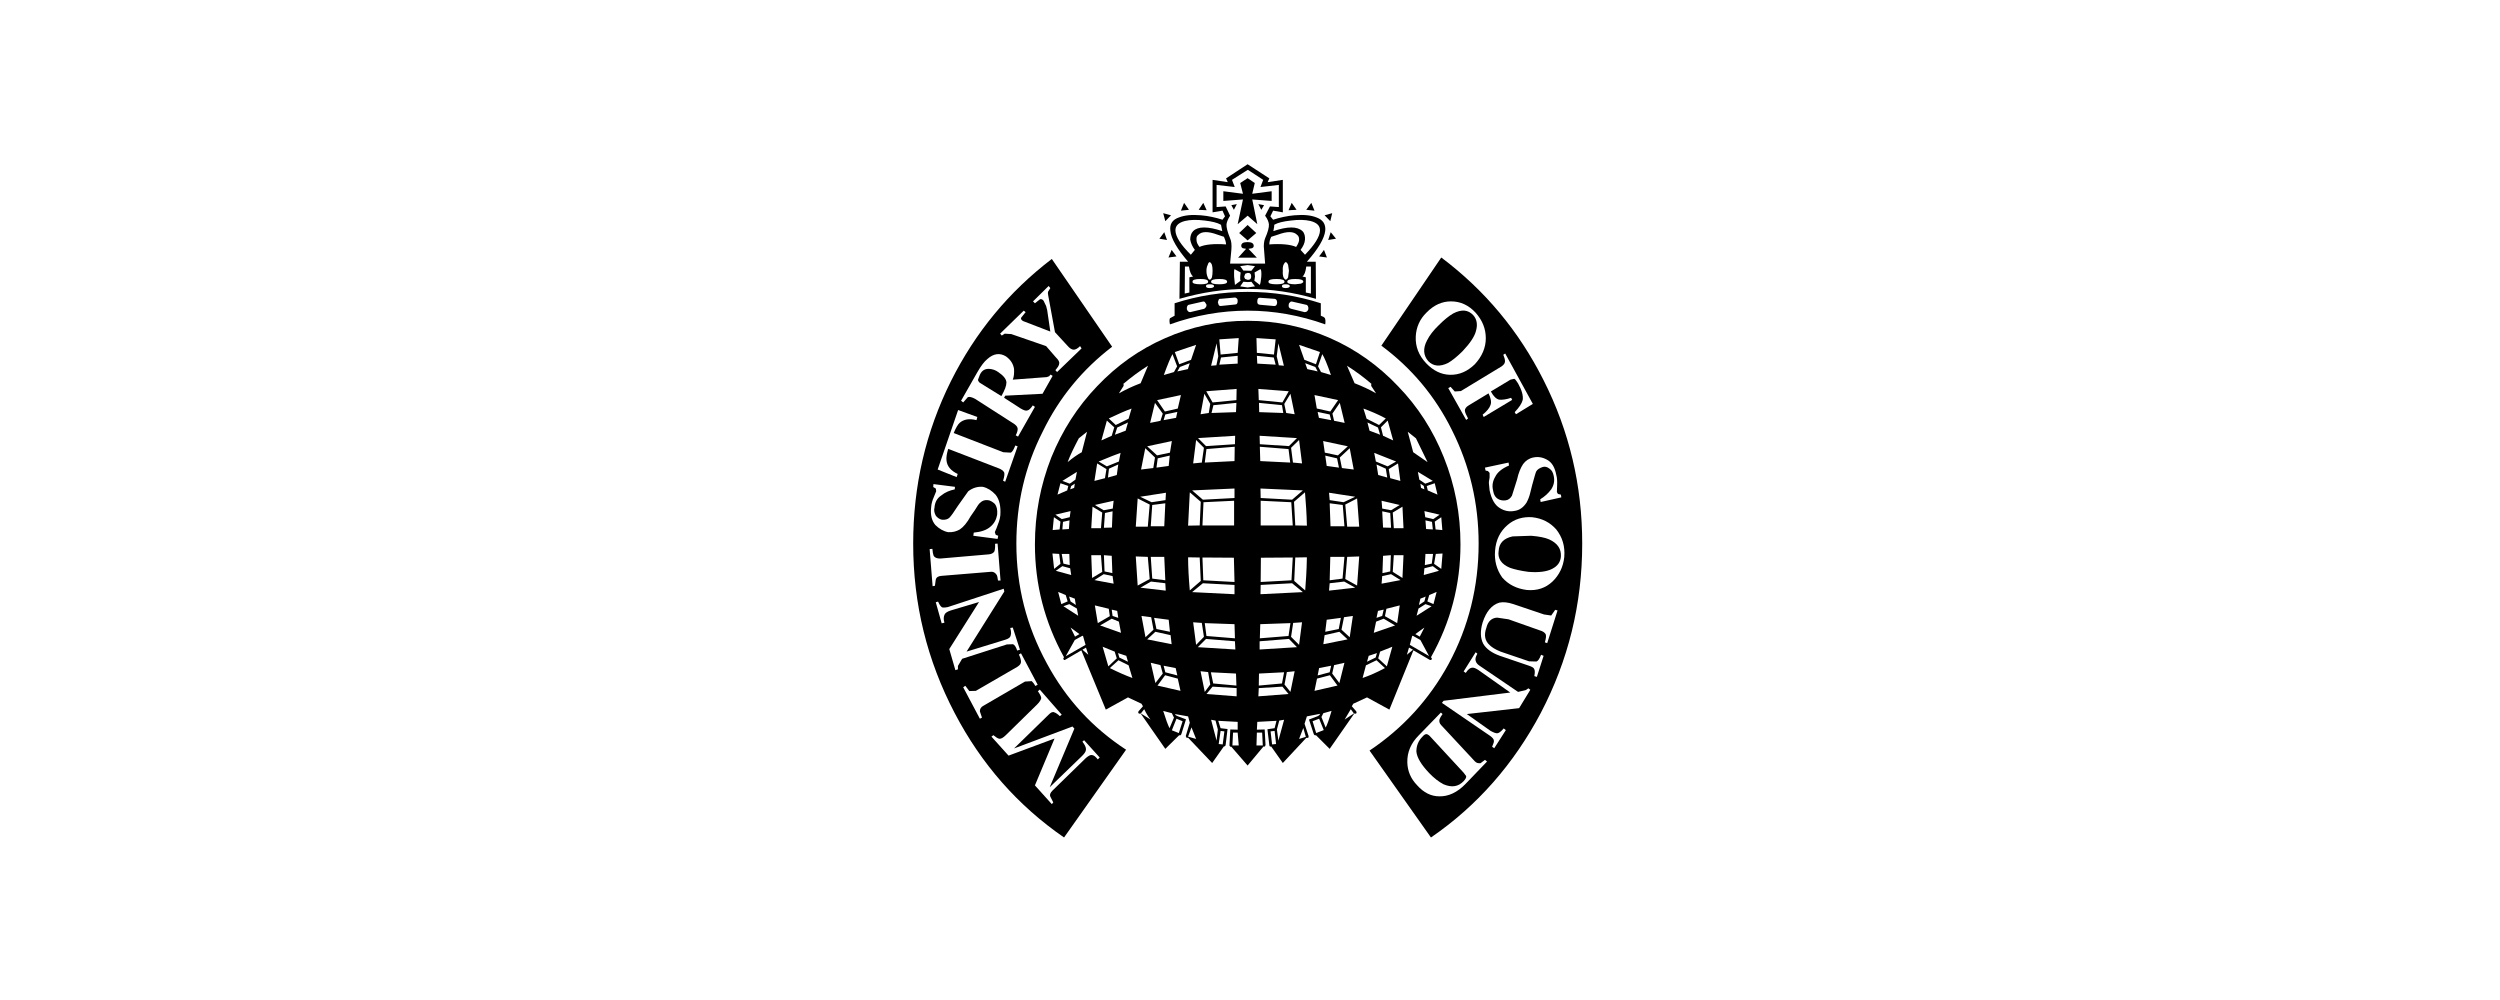 <?xml version="1.0" encoding="UTF-8"?>
<svg width="200px" height="80px" viewBox="0 0 200 80" version="1.1" xmlns="http://www.w3.org/2000/svg" xmlns:xlink="http://www.w3.org/1999/xlink">
    <!-- Generator: Sketch 63.1 (92452) - https://sketch.com -->
    <title>mos</title>
    <desc>Created with Sketch.</desc>
    <g id="mos" stroke="none" stroke-width="1" fill="none" fill-rule="evenodd">
        <g id="ministry-of-sound" transform="translate(73, 13)" fill="#000000" fill-rule="nonzero">
            <path d="M31.905,3.228 L31.5,3.785 L32.159,3.852 L31.905,3.228 L31.905,3.228 Z M33.576,4.054 L32.968,4.223 L33.424,4.696 L33.576,4.054 L33.576,4.054 Z" id="Shape"></path>
            <path d="M32.31,4.392 C31.888,4.223 31.314,4.156 30.555,4.223 C29.947,4.274 29.373,4.409 28.85,4.578 L28.631,4.308 L28.85,3.852 L29.626,3.987 L29.626,1.388 L28.411,1.573 L28.546,1.269 L26.808,0.139 L25.086,1.269 L25.221,1.573 L24.006,1.388 L24.006,3.987 L24.799,3.852 L25.002,4.308 L24.799,4.578 C24.276,4.409 23.686,4.274 23.078,4.223 C22.335,4.156 21.761,4.223 21.322,4.392 C20.782,4.577 20.563,4.932 20.63,5.455 C20.681,6.08 21.17,6.907 22.048,7.937 L21.39,7.937 L21.356,10.907 C23.145,10.384 24.951,10.114 26.791,10.114 L26.858,10.114 C28.681,10.114 30.487,10.384 32.276,10.907 L32.259,7.937 L31.551,7.937 C32.462,6.907 32.952,6.08 33.019,5.455 C33.07,4.932 32.833,4.577 32.31,4.392 L32.31,4.392 Z M28.056,1.388 L27.838,1.962 L29.306,1.793 L29.306,3.565 L28.597,3.514 L28.209,4.257 C28.411,4.527 28.496,4.764 28.513,4.949 C28.53,5.185 28.428,5.574 28.209,6.063 C28.125,6.283 28.074,6.587 28.125,6.991 L28.209,8.088 L25.407,8.088 L25.509,6.991 C25.542,6.586 25.509,6.283 25.407,6.063 C25.205,5.574 25.103,5.186 25.12,4.949 C25.137,4.764 25.238,4.527 25.407,4.257 L25.053,3.514 L24.327,3.565 L24.327,1.793 L25.778,1.962 L25.559,1.388 L26.808,0.594 L26.842,0.594 L28.056,1.388 L28.056,1.388 Z M28.935,4.983 C29.222,4.814 29.66,4.713 30.251,4.645 C30.893,4.561 31.416,4.578 31.838,4.679 C32.362,4.814 32.614,5.067 32.598,5.455 C32.581,5.928 32.175,6.586 31.399,7.38 L31.045,6.991 C31.247,6.721 31.382,6.451 31.399,6.164 C31.416,5.911 31.365,5.658 31.197,5.489 C30.774,5.101 30.015,5.101 28.868,5.489 C28.918,5.236 28.951,5.067 28.935,4.983 L28.935,4.983 Z M28.698,5.945 L29.222,5.776 C29.981,5.489 30.504,5.506 30.774,5.793 C30.893,5.877 30.943,6.03 30.926,6.232 C30.909,6.384 30.808,6.586 30.69,6.755 C30.234,6.553 29.508,6.485 28.529,6.553 L28.547,6.536 C28.547,6.316 28.614,6.114 28.698,5.945 L28.698,5.945 Z M27.399,8.291 L27.111,8.663 L26.47,8.645 L26.217,8.291 L26.808,8.207 L27.399,8.291 L27.399,8.291 Z M27.365,8.798 L27.838,8.528 C27.905,8.595 27.922,8.798 27.905,9.118 C27.872,9.456 27.838,9.675 27.787,9.794 L27.348,9.456 L27.399,9.118 L27.365,8.798 Z M29.677,8.19 C29.744,8.055 29.795,7.971 29.863,7.971 C29.913,7.971 29.998,8.055 30.049,8.19 L30.116,8.663 L30.049,9.186 C29.998,9.304 29.913,9.372 29.863,9.372 C29.795,9.372 29.744,9.304 29.677,9.186 C29.626,9.034 29.609,8.865 29.626,8.663 C29.61,8.477 29.626,8.325 29.677,8.19 Z M31.5,8.325 L31.872,8.325 L31.872,10.485 L31.466,10.401 L31.466,9.185 L31.196,9.118 C31.348,9.017 31.449,8.747 31.5,8.325 L31.5,8.325 Z M30.623,9.32 C31.044,9.32 31.264,9.388 31.264,9.54 C31.264,9.591 31.196,9.642 31.078,9.692 L30.623,9.743 C30.2,9.743 29.981,9.675 29.981,9.54 C29.981,9.388 30.2,9.32 30.623,9.32 L30.623,9.32 Z M29.846,9.743 C30.065,9.743 30.184,9.794 30.184,9.895 C30.184,9.979 30.065,10.047 29.846,10.047 C29.644,10.047 29.542,9.979 29.559,9.895 C29.542,9.794 29.644,9.743 29.846,9.743 Z M29.12,9.32 C29.542,9.32 29.761,9.388 29.761,9.54 C29.761,9.675 29.542,9.743 29.12,9.743 C28.681,9.743 28.462,9.675 28.478,9.54 C28.462,9.388 28.681,9.32 29.12,9.32 Z M27.095,9.118 C27.095,9.304 27.01,9.388 26.824,9.388 L26.622,9.32 C26.567,9.267 26.537,9.194 26.538,9.118 L26.622,8.899 L26.824,8.831 C27.01,8.831 27.095,8.915 27.095,9.118 L27.095,9.118 Z M27.399,9.911 L26.808,9.996 L26.217,9.911 L26.47,9.54 C26.723,9.574 26.943,9.574 27.111,9.54 L27.399,9.911 L27.399,9.911 Z M22.723,6.232 C22.706,6.03 22.723,5.877 22.858,5.793 C23.128,5.506 23.635,5.489 24.411,5.776 L24.917,5.945 C25.002,6.131 25.069,6.333 25.086,6.536 L25.086,6.553 C24.124,6.485 23.398,6.553 22.96,6.755 C22.825,6.586 22.723,6.384 22.723,6.232 L22.723,6.232 Z M22.453,5.489 C22.284,5.658 22.217,5.911 22.217,6.165 C22.267,6.452 22.385,6.721 22.588,6.991 L22.267,7.38 C21.457,6.587 21.052,5.928 21.035,5.456 C21.019,5.067 21.272,4.814 21.795,4.679 C22.217,4.578 22.723,4.561 23.398,4.646 C23.955,4.713 24.394,4.814 24.681,4.983 L24.782,5.49 C23.635,5.101 22.841,5.101 22.453,5.489 Z M21.795,8.325 L22.116,8.325 C22.183,8.764 22.301,9.017 22.453,9.118 L22.15,9.185 L22.15,10.401 L21.778,10.485 L21.795,8.325 Z M23.618,8.19 C23.651,8.055 23.719,7.971 23.77,7.971 C23.82,7.971 23.905,8.055 23.955,8.19 C23.989,8.308 24.006,8.46 24.006,8.663 C24.006,8.865 23.989,9.034 23.955,9.186 C23.904,9.304 23.854,9.372 23.77,9.372 C23.719,9.372 23.651,9.304 23.618,9.186 C23.55,9.034 23.516,8.865 23.516,8.663 C23.516,8.477 23.55,8.325 23.618,8.19 Z M25.761,8.528 L26.251,8.798 L26.217,9.118 C26.2,9.287 26.217,9.388 26.251,9.456 L25.795,9.794 L25.728,9.118 C25.711,8.798 25.728,8.595 25.761,8.528 Z M23.483,9.895 C23.466,9.794 23.567,9.743 23.77,9.743 C24.006,9.743 24.124,9.794 24.124,9.895 C24.124,9.979 24.006,10.047 23.77,10.047 C23.567,10.047 23.466,9.979 23.483,9.895 Z M24.546,9.743 C24.107,9.743 23.888,9.675 23.888,9.54 C23.888,9.388 24.107,9.32 24.546,9.32 C24.968,9.32 25.17,9.388 25.17,9.54 C25.171,9.675 24.968,9.743 24.546,9.743 Z M22.403,9.54 C22.386,9.388 22.605,9.32 23.044,9.32 C23.466,9.32 23.652,9.388 23.652,9.54 C23.652,9.675 23.466,9.743 23.044,9.743 C22.605,9.743 22.386,9.675 22.403,9.54 Z" id="Shape"></path>
            <polygon id="Path" points="28.125 3.413 27.669 3.329 27.905 3.785"></polygon>
            <path d="M28.732,3.075 L28.732,2.299 L27.179,2.502 L27.382,1.641 L26.808,1.253 L26.217,1.641 L26.437,2.502 L24.867,2.299 L24.867,3.075 L26.437,2.957 L26.014,4.932 L26.808,4.257 L27.584,4.932 L27.179,2.957 L28.732,3.075 L28.732,3.075 Z M27.297,6.671 C27.297,6.468 27.128,6.367 26.808,6.367 C26.453,6.367 26.301,6.468 26.301,6.671 C26.301,6.738 26.335,6.806 26.419,6.857 L26.69,6.907 L26.049,7.616 L27.55,7.616 L26.876,6.907 L27.163,6.857 C27.263,6.806 27.297,6.755 27.297,6.671 L27.297,6.671 Z M27.5,5.641 L26.808,4.999 L26.133,5.641 L26.808,6.232 L27.5,5.641 Z" id="Shape"></path>
            <path d="M25.508,3.413 L25.711,3.785 L25.947,3.329 L25.508,3.413 Z M30.336,3.228 L30.082,3.818 L30.724,3.785 L30.336,3.228 Z M33.88,6.097 L33.458,5.574 L33.255,6.198 L33.88,6.097 L33.88,6.097 Z M33.154,7.6 L32.918,6.991 L32.53,7.515 L33.154,7.6 Z M33.019,12.95 C33.053,12.713 33.037,12.528 32.985,12.443 C32.935,12.376 32.816,12.308 32.665,12.258 L32.665,11.262 C30.774,10.654 28.834,10.351 26.808,10.351 C24.783,10.351 22.842,10.654 20.968,11.262 L20.968,12.258 L20.597,12.46 C20.546,12.562 20.546,12.73 20.597,12.95 C22.622,12.224 24.715,11.853 26.808,11.853 C28.918,11.852 30.994,12.224 33.019,12.95 L33.019,12.95 Z M31.483,11.38 C31.618,11.397 31.686,11.532 31.669,11.734 C31.618,11.886 31.534,11.971 31.365,11.971 L30.285,11.701 C30.116,11.65 30.065,11.549 30.099,11.363 C30.099,11.296 30.132,11.245 30.2,11.177 C30.25,11.127 30.318,11.11 30.369,11.127 L31.483,11.38 Z M28.968,10.907 C29.103,10.924 29.171,11.026 29.171,11.228 C29.154,11.397 29.07,11.498 28.918,11.481 L27.787,11.38 C27.635,11.363 27.567,11.279 27.584,11.093 C27.584,10.89 27.669,10.806 27.821,10.823 L28.968,10.907 L28.968,10.907 Z M25.947,10.873 C25.998,10.924 26.014,10.975 26.014,11.076 C26.014,11.279 25.947,11.363 25.778,11.363 L24.647,11.481 C24.596,11.481 24.546,11.464 24.495,11.396 L24.428,11.177 L24.495,10.975 C24.529,10.924 24.58,10.89 24.647,10.907 L25.761,10.806 C25.812,10.789 25.896,10.823 25.947,10.873 L25.947,10.873 Z M23.229,11.127 C23.28,11.11 23.365,11.127 23.398,11.177 L23.516,11.363 C23.533,11.414 23.516,11.498 23.482,11.565 L23.348,11.701 L22.217,11.971 C22.082,11.971 21.997,11.886 21.947,11.734 C21.93,11.532 21.997,11.397 22.116,11.38 L23.229,11.127 L23.229,11.127 Z" id="Shape"></path>
            <path d="M33.441,14.063 C31.331,13.135 29.12,12.663 26.808,12.663 C24.528,12.658 22.274,13.135 20.191,14.063 C18.149,14.958 16.343,16.241 14.773,17.895 C13.204,19.532 11.988,21.423 11.11,23.583 C10.233,25.811 9.794,28.123 9.794,30.554 C9.794,33.761 10.57,36.765 12.123,39.584 C12.073,39.635 12.039,39.685 12.09,39.753 C12.107,39.803 12.157,39.82 12.208,39.787 L13.507,39.027 L15.465,43.77 L17.238,42.791 C17.592,42.96 17.963,43.129 18.318,43.298 L18.436,43.5 L18.082,43.906 C18.048,43.973 18.048,44.024 18.098,44.074 C18.166,44.107 18.199,44.107 18.25,44.074 L20.225,46.909 L21.339,45.813 C21.39,45.863 21.457,45.829 21.508,45.729 L21.879,44.547 L21.17,44.277 C21.134,44.249 21.094,44.226 21.052,44.209 L21.001,44.125 L22.048,44.311 L22.183,44.817 L21.862,45.88 L21.93,46.032 L22.048,46.016 L23.973,48.041 L24.901,46.724 C25.002,46.707 25.036,46.674 25.052,46.589 L25.204,45.323 L24.647,45.256 L24.461,44.665 L26.014,44.75 L26.014,45.374 L25.423,45.357 L25.356,46.64 L25.423,46.741 L25.508,46.741 L26.808,48.243 L28.073,46.724 L28.192,46.724 L28.242,46.606 L28.175,45.357 L27.55,45.374 L27.584,44.749 L29.12,44.665 L28.968,45.256 L28.394,45.34 L28.546,46.606 C28.546,46.707 28.613,46.741 28.698,46.724 L29.626,48.04 L31.499,46.031 L31.652,46.031 C31.685,45.998 31.702,45.931 31.685,45.88 L31.364,44.901 L31.55,44.31 L32.597,44.107 L32.563,44.209 C32.546,44.192 32.512,44.226 32.461,44.276 L31.719,44.564 L32.107,45.745 C32.158,45.829 32.226,45.846 32.276,45.813 L33.373,46.909 L35.348,44.074 C35.415,44.107 35.449,44.107 35.5,44.074 C35.534,44.024 35.534,43.973 35.5,43.906 L35.145,43.5 L35.263,43.298 L36.36,42.791 L38.15,43.77 L40.074,39.027 L41.374,39.787 C41.424,39.82 41.475,39.803 41.543,39.753 C41.559,39.685 41.543,39.635 41.475,39.584 C43.044,36.783 43.838,33.778 43.838,30.554 C43.838,28.123 43.399,25.811 42.505,23.583 C41.643,21.423 40.428,19.532 38.842,17.895 C37.273,16.241 35.467,14.958 33.441,14.063 L33.441,14.063 Z M36.716,17.709 C36.699,17.743 36.682,17.794 36.699,17.878 L37.087,18.469 C36.563,18.165 35.973,17.895 35.366,17.658 L34.758,16.258 C35.445,16.693 36.1,17.178 36.716,17.709 L36.716,17.709 Z M29.137,15.498 L29.272,14.469 L29.711,16.258 L29.306,16.224 L29.137,15.498 Z M29.053,14.148 L28.917,15.363 L27.55,15.228 L27.516,14.046 L29.053,14.148 L29.053,14.148 Z M27.55,15.464 L28.901,15.6 L29.053,16.173 L27.584,16.089 L27.55,15.464 L27.55,15.464 Z M31.348,15.785 L30.926,14.587 L32.597,15.161 L32.277,16.139 L31.348,15.785 L31.348,15.785 Z M31.584,16.528 L31.416,16.055 L32.226,16.359 L32.412,16.713 L31.584,16.528 L31.584,16.528 Z M33.475,17.001 L32.681,16.764 L32.445,16.308 L32.783,15.329 C32.952,15.6 33.188,16.157 33.475,17.001 Z M32.411,19.954 L33.374,20.157 L33.491,20.612 L32.513,20.427 L32.411,19.954 L32.411,19.954 Z M33.593,20.089 L34.184,19.228 L34.572,20.832 L33.728,20.663 L33.593,20.089 Z M34.049,19.009 L33.424,19.921 L32.361,19.684 L32.344,19.684 L32.158,18.604 L34.049,19.009 L34.049,19.009 Z M29.744,19.313 L30.234,18.502 L30.572,20.14 L29.896,20.038 L29.744,19.313 Z M30.099,18.3 L29.593,19.195 L27.702,19.009 L27.669,18.115 L30.099,18.3 L30.099,18.3 Z M29.559,19.414 L29.66,20.039 L27.736,19.971 L27.719,19.229 L29.559,19.414 L29.559,19.414 Z M27.787,22.537 L27.769,21.862 L30.758,22.047 L30.116,22.689 L27.787,22.537 Z M30.369,26.976 L27.854,26.841 L27.838,26.081 L31.23,26.233 L30.369,26.976 L30.369,26.976 Z M30.082,22.925 L30.217,24.005 L27.821,23.887 L27.787,22.74 L30.082,22.925 L30.082,22.925 Z M30.437,24.005 L30.285,22.824 L30.926,22.199 L31.163,24.073 L30.437,24.005 L30.437,24.005 Z M34.032,23.431 L32.985,23.211 L32.85,22.283 L34.825,22.705 L34.032,23.431 L34.032,23.431 Z M33.374,27.01 L33.323,26.419 L35.416,26.74 L34.488,27.178 L33.374,27.01 L33.374,27.01 Z M33.137,24.275 L33.019,23.448 L33.964,23.668 L34.116,24.41 L33.137,24.275 Z M38.015,20.646 L38.454,22.233 L37.644,21.861 L37.475,21.186 L38.015,20.646 L38.015,20.646 Z M39.619,21.541 L40.277,22.064 L41.205,23.971 L40.057,23.178 L39.619,21.541 L39.619,21.541 Z M37.408,21.777 L36.563,21.456 L36.395,20.798 L37.239,21.203 L37.408,21.777 L37.408,21.777 Z M37.323,21.001 L36.328,20.495 L36.074,19.684 C36.632,19.887 37.239,20.14 37.864,20.477 L37.323,21.001 L37.323,21.001 Z M37.121,24.157 L37.864,24.495 L37.981,25.203 L37.256,25.001 L37.121,24.157 Z M37.07,23.921 L36.935,23.229 L38.69,23.921 L38.015,24.309 C37.697,24.187 37.382,24.057 37.07,23.921 L37.07,23.921 Z M34.977,22.858 L35.298,24.562 L34.353,24.444 L34.184,23.6 L34.977,22.858 Z M38.1,24.528 L38.842,24.073 L39.028,25.474 L38.218,25.254 L38.1,24.528 L38.1,24.528 Z M41.02,25.693 L40.547,25.372 L40.429,24.748 L41.627,25.474 L41.02,25.693 L41.02,25.693 Z M40.952,26.149 L40.682,26.031 L40.632,25.693 L40.901,25.879 L40.952,26.149 L40.952,26.149 Z M41.222,26.233 L41.138,25.878 L41.779,25.659 L41.999,26.571 L41.222,26.233 L41.222,26.233 Z M42.167,28.174 L41.661,28.529 L41.02,28.377 L40.952,27.888 L42.167,28.174 L42.167,28.174 Z M41.863,31.314 L42.404,31.28 L42.302,32.512 L41.728,32.107 L41.863,31.314 Z M41.847,29.356 L41.779,28.731 L42.302,28.376 L42.387,29.406 L41.847,29.356 L41.847,29.356 Z M41.627,32.293 L42.117,32.664 L40.901,33.001 L40.952,32.462 L41.627,32.293 Z M41.931,34.352 L41.678,35.33 L41.188,35.112 L41.34,34.605 L41.931,34.352 L41.931,34.352 Z M41.036,28.63 L41.56,28.748 L41.627,29.356 L41.088,29.322 L41.036,28.63 L41.036,28.63 Z M38.42,28.005 L39.197,27.533 L39.281,29.255 L38.505,29.255 L38.42,28.005 L38.42,28.005 Z M38.218,28.039 L38.286,29.221 L37.644,29.204 L37.577,27.904 L38.218,28.039 L38.218,28.039 Z M38.978,27.398 L38.285,27.82 L37.577,27.685 L37.526,27.06 L38.978,27.398 L38.978,27.398 Z M38.505,31.415 L39.281,31.415 L39.197,33.238 L38.42,32.748 L38.505,31.415 L38.505,31.415 Z M34.775,31.55 L35.737,31.516 L35.568,33.845 L34.623,33.322 L34.775,31.55 L34.775,31.55 Z M34.42,27.398 L34.555,29.102 L33.441,29.102 L33.374,27.263 L34.42,27.398 Z M34.775,29.136 L34.623,27.364 L35.568,26.875 L35.737,29.136 L34.775,29.136 L34.775,29.136 Z M37.526,33.694 L37.577,33.086 L38.285,32.934 L39.044,33.407 L37.526,33.694 L37.526,33.694 Z M37.239,35.871 L37.695,35.77 L37.577,36.276 L37.121,36.428 L37.239,35.871 Z M34.538,33.525 L35.416,34.014 L33.323,34.25 L33.373,33.66 L34.538,33.525 Z M41.543,32.09 L40.986,32.208 L41.036,31.314 L41.644,31.314 L41.543,32.09 Z M37.914,35.702 L38.978,35.432 L38.775,36.85 L37.796,36.293 L37.914,35.702 Z M40.479,35.685 L41.036,35.33 L41.526,35.499 L40.327,36.259 L40.479,35.685 Z M41.053,34.723 L40.952,35.112 L40.514,35.399 L40.632,34.892 L41.053,34.723 L41.053,34.723 Z M38.268,31.415 L38.218,32.715 L37.594,32.85 L37.644,31.466 L38.268,31.415 Z M34.555,31.55 L34.403,33.288 L33.374,33.424 L33.424,31.55 L34.555,31.55 L34.555,31.55 L34.555,31.55 Z M30.623,29.035 L30.521,27.144 L31.399,26.385 C31.466,27.212 31.534,28.107 31.551,29.052 L30.623,29.035 Z M27.854,27.06 L30.302,27.178 L30.42,29.035 L27.854,29.035 L27.854,27.06 L27.854,27.06 Z M30.318,33.424 L27.854,33.559 L27.871,31.618 L30.42,31.6 L30.318,33.424 Z M27.838,34.537 L27.854,33.794 L30.369,33.66 L31.23,34.369 L27.838,34.537 Z M30.538,33.474 L30.623,31.6 L31.551,31.584 C31.533,32.697 31.466,33.592 31.415,34.234 L30.538,33.474 Z M32.53,40.445 L33.491,40.259 L33.374,40.782 L32.411,41.035 L32.53,40.445 Z M31.162,36.783 L30.926,38.588 L30.285,37.947 L30.454,36.833 L31.162,36.783 L31.162,36.783 Z M33.019,37.542 L33.137,36.58 L34.269,36.428 L34.1,37.322 L33.019,37.542 Z M32.968,37.812 L34.15,37.542 L34.808,38.149 L32.867,38.537 L32.968,37.812 Z M27.821,36.934 L30.234,36.85 L30.082,37.879 L27.787,38.065 L27.821,36.934 L27.821,36.934 Z M27.769,38.302 L30.116,38.115 L30.757,38.774 L27.769,38.96 L27.769,38.302 L27.769,38.302 L27.769,38.302 Z M29.761,41.762 L29.948,40.766 L30.572,40.698 L30.234,42.352 L29.761,41.762 Z M29.728,40.782 L29.559,41.677 L27.702,41.846 L27.719,40.884 L29.728,40.782 Z M29.593,41.931 L30.082,42.521 L27.669,42.707 L27.702,42.049 L29.593,41.931 Z M29.34,44.647 L29.728,44.58 L29.272,46.251 L29.154,45.357 L29.34,44.647 L29.34,44.647 Z M33.391,41.019 L33.998,41.846 L32.159,42.268 L32.361,41.289 L33.391,41.019 Z M34.15,41.643 L33.576,40.884 L33.728,40.209 L34.555,40.023 L34.15,41.643 Z M32.867,44.057 L33.525,43.871 C33.323,44.564 33.171,45.003 33.052,45.205 L32.715,44.361 L32.867,44.057 Z M32.007,44.699 L32.53,44.496 L32.901,45.407 L32.294,45.644 L32.007,44.699 Z M39.973,37.879 L40.024,37.862 L40.631,38.2 L41.324,39.483 L39.787,38.588 L39.973,37.879 L39.973,37.879 Z M40.226,37.728 L40.952,37.204 L40.581,37.93 L40.226,37.728 L40.226,37.728 Z M38.386,38.74 L37.948,40.31 L37.256,39.669 L37.408,39.129 L38.386,38.74 L38.386,38.74 Z M39.551,39.381 L39.72,38.808 L40.041,38.977 L39.551,39.381 Z M36.901,37.626 L37.087,36.732 L37.695,36.496 L38.606,37.035 L36.901,37.626 Z M34.977,37.98 L34.319,37.373 L34.521,36.377 L35.23,36.276 L34.977,37.98 L34.977,37.98 Z M37.121,39.82 L37.796,40.445 C37.138,40.8 36.547,41.053 36.007,41.239 L36.276,40.226 L37.121,39.82 L37.121,39.82 Z M37.154,39.247 L37.053,39.601 L36.361,39.939 L36.496,39.466 L37.154,39.247 Z M35.314,44.074 L34.572,44.564 L35.061,43.737 L35.314,44.074 L35.314,44.074 Z M31.264,45.238 L31.466,45.948 L30.926,46.116 L31.264,45.238 Z M29.086,46.522 L28.766,46.555 L28.647,45.509 L28.968,45.475 L29.086,46.522 L29.086,46.522 Z M28.023,46.639 L27.517,46.639 L27.55,45.61 L27.972,45.61 L28.023,46.639 Z M11.6,26.571 L11.836,25.659 L12.461,25.878 L12.377,26.233 L11.6,26.571 L11.6,26.571 Z M22.689,14.587 L22.284,15.785 L21.339,16.14 L20.985,15.161 L22.689,14.587 L22.689,14.587 Z M21.17,16.308 L20.917,16.764 L20.107,17.001 C20.411,16.157 20.647,15.6 20.799,15.329 L21.17,16.308 L21.17,16.308 Z M22.183,16.055 L22.031,16.528 L21.187,16.714 L21.39,16.359 L22.183,16.055 L22.183,16.055 Z M26.099,14.047 L26.015,15.228 L24.648,15.363 L24.546,14.148 L26.099,14.047 L26.099,14.047 Z M24.327,14.469 L24.462,15.498 L24.31,16.224 L23.888,16.258 L24.327,14.469 Z M24.546,16.173 L24.681,15.6 L26.014,15.464 L26.014,16.089 L24.546,16.173 L24.546,16.173 Z M16.866,17.709 C17.508,17.169 18.166,16.68 18.841,16.258 L18.25,17.659 C17.651,17.884 17.07,18.155 16.512,18.469 L16.883,17.878 C16.9,17.828 16.9,17.76 16.866,17.709 L16.866,17.709 Z M17.238,20.798 L17.052,21.456 L16.191,21.777 L16.377,21.203 L17.238,20.798 Z M16.141,21.187 L15.938,21.862 L15.111,22.233 L15.55,20.647 L16.141,21.187 Z M17.525,19.684 L17.288,20.495 L16.259,21.001 L15.702,20.477 C16.41,20.14 17.018,19.87 17.525,19.684 Z M19.01,20.832 L19.398,19.229 L20.022,20.09 L19.837,20.663 L19.01,20.832 L19.01,20.832 Z M13.305,22.064 L13.963,21.541 L13.541,23.178 C13.204,23.364 12.833,23.617 12.411,23.971 C12.613,23.414 12.933,22.773 13.305,22.064 L13.305,22.064 Z M15.55,24.309 L14.891,23.921 C15.752,23.567 16.343,23.33 16.647,23.229 L16.512,23.921 L15.55,24.309 Z M14.773,24.073 L15.516,24.528 L15.398,25.254 L14.554,25.474 L14.773,24.073 L14.773,24.073 Z M12.933,26.031 L12.613,26.149 L12.697,25.878 L12.984,25.693 L12.933,26.031 L12.933,26.031 Z M13.035,25.372 L12.579,25.693 L11.989,25.474 L13.153,24.748 L13.035,25.372 L13.035,25.372 Z M15.634,25.203 L15.719,24.495 L16.461,24.157 L16.343,25.001 L15.634,25.203 L15.634,25.203 Z M19.263,24.444 L18.284,24.562 L18.621,22.857 L19.398,23.6 L19.263,24.444 Z M25.93,18.115 L25.913,19.009 L24.006,19.195 L23.5,18.3 L25.93,18.115 L25.93,18.115 Z M25.913,19.229 L25.88,19.971 L23.922,20.039 L24.074,19.414 L25.913,19.229 L25.913,19.229 Z M23.348,18.503 L23.82,19.313 L23.702,20.039 L23.044,20.14 L23.348,18.503 L23.348,18.503 Z M25.812,21.862 L25.795,22.537 L23.482,22.689 L22.841,22.047 L25.812,21.862 Z M21.221,19.684 L20.191,19.921 L19.567,19.009 L21.474,18.604 L21.221,19.684 L21.221,19.684 Z M20.225,20.157 L21.187,19.954 L21.086,20.427 L20.09,20.612 L20.225,20.157 L20.225,20.157 Z M20.596,23.212 L19.567,23.431 L18.774,22.705 L20.749,22.283 L20.596,23.212 L20.596,23.212 Z M20.276,26.419 L20.242,27.01 L19.128,27.178 L18.216,26.74 L20.276,26.419 L20.276,26.419 Z M20.58,23.448 L20.495,24.275 L19.516,24.41 L19.617,23.667 L20.58,23.448 L20.58,23.448 Z M23.314,22.824 L23.145,24.005 L22.453,24.073 L22.689,22.199 L23.314,22.824 Z M25.761,26.841 L23.229,26.976 L22.369,26.233 L25.761,26.081 L25.761,26.841 L25.761,26.841 Z M25.761,23.887 L23.382,24.005 L23.517,22.925 L25.778,22.739 L25.761,23.887 L25.761,23.887 Z M23.196,29.035 L23.28,27.178 L25.728,27.06 L25.728,29.035 L23.196,29.035 L23.196,29.035 L23.196,29.035 Z M22.977,29.035 L22.048,29.052 L22.183,26.385 L23.061,27.144 L22.977,29.035 L22.977,29.035 Z M20.225,27.263 L20.141,29.102 L19.06,29.102 L19.178,27.398 L20.225,27.263 L20.225,27.263 Z M20.225,33.66 L20.259,34.25 L18.234,34.014 L19.078,33.525 L20.225,33.66 Z M22.183,34.233 C22.099,33.272 22.048,32.377 22.048,31.584 L22.976,31.6 L23.061,33.474 L22.183,34.233 L22.183,34.233 Z M23.229,33.66 L25.761,33.795 L25.761,34.538 L22.369,34.369 L23.229,33.66 Z M25.761,33.559 L23.264,33.423 L23.196,31.6 L25.711,31.617 L25.761,33.559 L25.761,33.559 Z M20.141,31.55 L20.225,33.423 L19.179,33.288 L19.061,31.549 L20.141,31.549 L20.141,31.55 Z M18.824,29.136 L17.862,29.136 L18.014,26.875 L18.976,27.364 L18.824,29.136 L18.824,29.136 Z M17.862,31.516 L18.824,31.55 L18.976,33.322 L18.014,33.845 L17.862,31.516 L17.862,31.516 Z M16.006,27.904 L15.955,29.204 L15.313,29.221 L15.397,28.039 L16.006,27.904 L16.006,27.904 Z M16.09,27.06 L16.022,27.685 L15.297,27.82 L14.588,27.398 L16.09,27.06 Z M15.178,28.005 L15.077,29.255 L14.3,29.255 L14.402,27.533 L15.178,28.005 L15.178,28.005 Z M12.039,28.748 L12.562,28.63 L12.512,29.322 L11.988,29.355 L12.039,28.748 L12.039,28.748 Z M12.646,27.887 L12.579,28.376 L11.938,28.528 L11.431,28.174 L12.646,27.887 Z M14.301,31.415 L15.077,31.415 L15.179,32.748 L14.369,33.238 L14.301,31.415 L14.301,31.415 Z M14.554,33.407 L15.297,32.934 L16.006,33.086 L16.09,33.693 L14.554,33.407 Z M12.579,32.208 L12.073,32.09 L11.938,31.314 L12.545,31.314 L12.579,32.208 Z M12.613,32.462 L12.697,33.001 L11.465,32.664 L11.988,32.293 L12.613,32.462 Z M12.258,34.605 L12.411,35.112 L11.904,35.33 L11.651,34.352 L12.258,34.605 L12.258,34.605 Z M12.528,34.723 L12.984,34.892 L13.068,35.399 L12.646,35.112 L12.528,34.723 Z M12.073,35.499 L12.545,35.33 L13.153,35.686 L13.255,36.259 L12.073,35.499 L12.073,35.499 Z M14.588,35.432 L15.702,35.702 L15.786,36.292 L14.824,36.85 L14.588,35.432 Z M15.938,35.77 L16.377,35.871 L16.461,36.428 L16.006,36.276 L15.938,35.77 Z M15.938,31.465 L15.989,32.849 L15.364,32.714 L15.313,31.415 L15.938,31.465 Z M19.094,36.377 L19.28,37.373 L18.639,37.98 L18.318,36.275 L19.094,36.377 L19.094,36.377 Z M16.512,36.732 L16.681,37.626 L15.01,37.036 L15.938,36.496 L16.512,36.732 L16.512,36.732 Z M16.174,39.129 L16.343,39.668 L15.668,40.31 L15.212,38.74 L16.174,39.129 L16.174,39.129 Z M16.478,39.82 L17.288,40.226 L17.592,41.239 C17.035,41.036 16.428,40.766 15.786,40.445 L16.478,39.82 L16.478,39.82 Z M16.444,39.247 L17.103,39.466 L17.238,39.939 L16.545,39.601 L16.444,39.247 L16.444,39.247 Z M13.001,37.93 L12.646,37.204 L13.355,37.728 L13.001,37.93 L13.001,37.93 Z M12.984,38.2 L13.592,37.862 L13.643,37.879 L13.845,38.588 L12.258,39.5 L12.984,38.2 Z M13.592,38.977 L13.879,38.808 L14.065,39.382 L13.592,38.977 Z M18.267,44.074 L18.537,43.737 C18.706,44.091 18.875,44.361 19.044,44.564 L18.267,44.074 L18.267,44.074 Z M25.795,38.302 L25.829,38.96 L22.825,38.774 L23.483,38.115 L25.795,38.302 L25.795,38.302 Z M23.145,36.833 L23.314,37.947 L22.689,38.588 L22.453,36.783 L23.145,36.833 L23.145,36.833 Z M23.516,37.879 L23.381,36.85 L25.761,36.934 L25.795,38.065 L23.516,37.879 Z M20.09,40.259 L21.052,40.445 L21.187,41.035 L20.225,40.783 L20.09,40.259 L20.09,40.259 Z M19.432,37.542 L20.647,37.812 L20.731,38.537 L18.773,38.149 L19.432,37.542 Z M20.495,36.58 L20.596,37.542 L19.516,37.322 L19.33,36.428 L20.495,36.58 Z M20.022,40.884 L19.432,41.643 L19.061,40.023 L19.837,40.209 L20.022,40.884 L20.022,40.884 Z M20.208,41.019 L21.221,41.289 L21.44,42.268 L19.6,41.846 L20.208,41.019 Z M20.748,44.057 L20.917,44.411 L20.562,45.256 C20.427,44.986 20.259,44.53 20.056,43.872 L20.748,44.057 L20.748,44.057 Z M21.119,44.496 L21.609,44.699 L21.305,45.644 L20.748,45.424 L21.119,44.496 L21.119,44.496 Z M25.93,42.049 L25.93,42.707 L23.517,42.521 L24.006,41.931 L25.93,42.049 Z M25.88,40.884 L25.913,41.846 L24.057,41.677 L23.871,40.783 L25.88,40.884 L25.88,40.884 Z M23.651,40.766 L23.82,41.762 L23.381,42.352 L23.044,40.698 L23.651,40.766 L23.651,40.766 Z M23.888,44.58 L24.242,44.647 L24.428,45.357 L24.326,46.251 L23.888,44.58 Z M11.195,31.28 L11.735,31.313 L11.836,32.106 L11.33,32.512 L11.195,31.28 Z M11.313,28.376 L11.836,28.731 L11.769,29.356 L11.212,29.406 L11.313,28.376 Z M26.014,45.61 L26.099,46.639 L25.592,46.639 L25.643,45.61 L26.014,45.61 Z M24.495,46.522 L24.648,45.475 L24.951,45.509 L24.816,46.555 L24.495,46.522 Z M22.318,45.188 L22.689,46.116 L22.048,45.931 L22.318,45.188 L22.318,45.188 Z" id="Shape"></path>
            <path d="M37.509,14.654 C39.906,16.427 41.813,18.689 43.163,21.423 C44.581,24.258 45.29,27.263 45.29,30.487 C45.29,33.913 44.496,37.137 42.893,40.107 C41.34,42.96 39.214,45.273 36.563,47.045 L41.476,53.999 C45.189,51.451 48.092,48.125 50.252,44.057 C52.463,39.838 53.577,35.331 53.577,30.487 C53.577,25.845 52.547,21.491 50.489,17.423 C48.497,13.457 45.779,10.216 42.302,7.6 L37.509,14.654 L37.509,14.654 Z M40.26,13.929 C40.294,13.186 40.581,12.528 41.121,12.004 C41.712,11.397 42.37,11.11 43.079,11.11 C43.838,11.11 44.497,11.414 45.054,12.021 C45.594,12.629 45.864,13.304 45.864,14.063 C45.864,14.823 45.56,15.515 44.987,16.139 C44.379,16.73 43.721,17.001 42.995,16.983 C42.287,16.967 41.645,16.646 41.088,16.055 C40.497,15.431 40.226,14.722 40.26,13.929 L40.26,13.929 Z M48.142,17.304 L47.839,17.372 L46.269,18.317 C46.488,18.722 46.707,18.925 46.944,18.975 C47.18,18.992 47.501,18.959 47.889,18.824 L47.973,18.992 L45.695,20.36 L45.611,20.174 C45.948,19.904 46.151,19.651 46.235,19.415 C46.336,19.178 46.269,18.857 46.084,18.469 L44.496,19.431 C44.294,19.549 44.176,19.701 44.192,19.87 C44.209,20.005 44.294,20.208 44.446,20.478 L44.294,20.596 L42.86,18.047 L43.045,17.946 L43.382,18.318 L43.872,18.284 L47.129,16.309 C47.316,16.174 47.4,16.056 47.4,15.887 C47.4,15.769 47.349,15.583 47.264,15.381 L47.416,15.28 L49.627,19.313 L48.277,20.141 L48.176,19.972 C48.547,19.584 48.75,19.263 48.817,18.993 C48.867,18.656 48.749,18.216 48.446,17.676 C48.311,17.473 48.227,17.338 48.142,17.304 L48.142,17.304 Z M47.687,24.005 L47.72,24.241 C47.163,24.478 46.792,24.781 46.623,25.136 C46.421,25.473 46.353,25.828 46.438,26.199 C46.488,26.571 46.64,26.807 46.859,26.925 C47.028,27.026 47.248,27.06 47.467,27.026 C47.687,26.993 47.838,26.857 47.956,26.655 L48.362,25.372 C48.48,24.832 48.648,24.427 48.851,24.123 C49.053,23.853 49.323,23.667 49.661,23.6 C50.049,23.516 50.42,23.583 50.775,23.785 C51.146,23.988 51.383,24.376 51.501,24.984 C51.569,25.22 51.585,25.507 51.569,25.845 L51.552,26.351 C51.569,26.419 51.602,26.486 51.653,26.52 L51.872,26.571 L51.906,26.79 L50.252,27.161 L50.218,26.942 C50.56,26.738 50.859,26.469 51.096,26.149 C51.315,25.811 51.383,25.456 51.299,25.085 C51.248,24.815 51.146,24.612 50.961,24.495 C50.775,24.343 50.589,24.309 50.42,24.359 C50.168,24.444 49.999,24.545 49.898,24.714 C49.847,24.815 49.746,25.187 49.577,25.794 L49.408,26.469 C49.345,26.728 49.248,26.978 49.121,27.212 C48.868,27.6 48.547,27.82 48.176,27.87 C47.771,27.954 47.365,27.887 46.994,27.651 C46.589,27.415 46.319,26.942 46.168,26.233 L46.117,25.71 C46.1,25.625 46.117,25.44 46.168,25.203 L46.168,24.832 L46.032,24.68 L45.846,24.647 L45.796,24.41 L47.687,24.005 L47.687,24.005 Z M51.502,29.356 C51.991,29.981 52.21,30.689 52.143,31.55 C52.059,32.377 51.721,33.019 51.198,33.525 C50.64,34.048 49.966,34.268 49.156,34.2 C48.345,34.099 47.687,33.779 47.18,33.204 C46.725,32.563 46.539,31.854 46.606,31.044 C46.675,30.183 47.012,29.508 47.602,29.002 C48.142,28.529 48.818,28.327 49.56,28.377 C50.37,28.461 51.012,28.799 51.502,29.356 L51.502,29.356 Z M51.417,35.786 L51.603,35.837 L50.776,38.453 L50.59,38.386 C50.674,38.082 50.708,37.879 50.658,37.744 C50.59,37.609 50.421,37.491 50.168,37.424 L47.687,36.546 L46.775,36.411 C46.337,36.428 46.032,36.715 45.915,37.204 C45.695,37.812 45.796,38.268 46.168,38.605 C46.336,38.774 46.623,38.96 47.045,39.129 L49.323,39.905 L49.914,39.922 C50.049,39.872 50.167,39.703 50.285,39.382 L50.488,39.466 L49.948,41.154 L49.746,41.086 C49.796,40.833 49.796,40.648 49.746,40.546 C49.712,40.428 49.577,40.344 49.323,40.259 L46.994,39.466 C46.336,39.23 45.897,38.909 45.661,38.504 C45.425,38.049 45.408,37.474 45.611,36.799 C45.897,35.921 46.336,35.398 46.944,35.212 C47.248,35.145 47.619,35.179 48.075,35.33 L50.522,36.157 L51.096,36.242 L51.417,35.786 L51.417,35.786 Z M45.054,39.179 L45.189,39.297 C45.054,39.534 45.003,39.719 45.054,39.872 C45.087,40.007 45.189,40.141 45.341,40.242 L48.446,42.352 L49.071,42.201 L49.273,42.065 L49.425,42.183 L48.53,43.652 L44.345,44.124 L46.252,45.475 C46.505,45.61 46.691,45.677 46.792,45.661 C46.927,45.644 47.096,45.509 47.298,45.273 L47.467,45.408 L46.539,46.859 L46.37,46.741 C46.471,46.505 46.539,46.32 46.506,46.235 C46.506,46.133 46.404,46.016 46.201,45.864 L42.353,43.231 L42.488,43.062 L47.822,42.403 L45.29,40.614 C45.088,40.479 44.936,40.412 44.818,40.412 C44.615,40.412 44.429,40.564 44.261,40.833 L44.092,40.715 L45.054,39.179 L45.054,39.179 Z M42.167,44.53 C42.117,44.699 42.15,44.867 42.302,45.019 L44.987,47.905 C45.105,48.04 45.273,48.074 45.442,48.057 L45.796,47.787 L45.965,47.922 L44.261,49.695 C43.586,50.403 42.86,50.724 42.151,50.707 C41.492,50.707 40.901,50.42 40.362,49.812 C39.872,49.306 39.602,48.698 39.585,47.99 C39.568,47.179 39.872,46.454 40.514,45.813 L42.269,44.006 L42.404,44.124 C42.286,44.276 42.218,44.411 42.167,44.53 L42.167,44.53 Z" id="Shape"></path>
            <path d="M41.172,14.215 C40.817,14.874 40.868,15.431 41.256,15.886 C41.661,16.308 42.184,16.359 42.843,16.038 C43.163,15.853 43.551,15.549 44.007,15.093 C44.615,14.452 44.986,13.895 45.087,13.439 C45.222,12.95 45.138,12.528 44.868,12.224 C44.446,11.768 43.923,11.734 43.265,12.072 C42.91,12.275 42.522,12.595 42.117,13 C41.661,13.439 41.357,13.844 41.172,14.215 Z M50.927,30.149 C50.624,30.014 50.134,29.912 49.493,29.862 L48.007,29.912 C47.299,30.064 46.927,30.452 46.893,31.06 C46.792,31.684 47.113,32.14 47.805,32.427 C48.142,32.545 48.632,32.664 49.274,32.748 C50.101,32.816 50.742,32.731 51.164,32.512 C51.603,32.292 51.839,31.971 51.872,31.516 C51.906,30.909 51.602,30.453 50.927,30.149 L50.927,30.149 Z M41.425,45.931 C41.34,45.829 41.222,45.744 41.121,45.728 C41.003,45.728 40.901,45.813 40.8,45.931 C40.479,46.251 40.31,46.639 40.31,47.129 C40.362,47.619 40.699,48.175 41.34,48.851 C41.712,49.239 42.1,49.543 42.488,49.745 C43.13,50.015 43.653,49.948 44.092,49.492 C44.227,49.34 44.311,49.222 44.294,49.087 L44.092,48.817 L41.425,45.931 L41.425,45.931 Z M23.533,3.818 L23.263,3.228 L22.892,3.785 L23.533,3.818 L23.533,3.818 Z M20.681,4.223 L20.056,4.054 L20.225,4.696 L20.681,4.223 L20.681,4.223 Z M22.115,3.785 L21.727,3.228 L21.474,3.852 L22.115,3.785 L22.115,3.785 Z M20.141,5.574 L19.752,6.097 L20.36,6.198 L20.141,5.574 L20.141,5.574 Z M20.478,7.6 L21.119,7.515 L20.731,6.991 L20.478,7.6 Z M10.419,21.524 C11.735,18.807 13.609,16.545 15.972,14.739 L11.145,7.717 C7.718,10.333 5.035,13.574 3.076,17.49 C1.051,21.558 0.055,25.878 0.055,30.487 C0.055,35.33 1.169,39.837 3.38,44.057 C5.507,48.125 8.427,51.45 12.124,53.998 L17.086,46.977 C14.402,45.222 12.293,42.943 10.739,40.057 C9.119,37.086 8.309,33.896 8.309,30.487 C8.309,27.297 9.001,24.309 10.419,21.524 Z M11.026,10.047 L10.857,10.317 C10.824,10.401 10.824,10.502 10.857,10.637 L11.398,13.574 L12.393,14.654 C12.579,14.874 12.748,14.975 12.9,14.975 C13.035,14.975 13.204,14.891 13.406,14.688 L13.524,14.874 L11.566,16.764 L11.431,16.612 C11.617,16.393 11.735,16.224 11.735,16.089 C11.769,15.937 11.667,15.785 11.465,15.583 L10.688,14.688 L7.903,13.726 L7.38,13.693 L7.144,13.844 L7.009,13.692 L8.899,11.852 L9.051,11.971 L8.697,12.409 C8.663,12.46 8.68,12.528 8.73,12.595 L8.832,12.68 L11.026,13.524 L10.773,11.802 L10.688,11.481 L10.486,11.059 C10.401,10.941 10.283,10.907 10.199,10.941 L9.794,11.262 L9.642,11.11 L10.891,9.878 L11.026,10.047 L11.026,10.047 Z M8.123,16.511 C8.14,16.832 8.123,17.136 8.022,17.372 L10.739,17.169 L10.925,17.102 L11.043,16.967 L11.212,17.068 L10.401,18.502 L7.414,18.654 L7.329,18.823 L8.663,19.684 C8.899,19.819 9.068,19.886 9.186,19.836 C9.304,19.819 9.439,19.701 9.625,19.431 L9.794,19.549 L8.443,21.928 L8.258,21.827 C8.393,21.574 8.427,21.388 8.41,21.27 C8.393,21.118 8.241,20.966 8.005,20.831 L5.034,18.924 C4.764,18.772 4.561,18.721 4.426,18.772 L4.055,19.194 L3.886,19.059 L5.186,16.78 C5.473,16.274 5.743,15.919 5.996,15.717 C6.485,15.278 6.992,15.211 7.481,15.514 C7.853,15.785 8.056,16.106 8.123,16.511 L8.123,16.511 Z M3.768,20.832 C3.633,20.95 3.465,21.237 3.296,21.642 L7.262,23.178 L7.853,23.212 C7.988,23.161 8.089,22.975 8.224,22.638 L8.41,22.705 L7.414,25.541 L7.245,25.457 C7.346,25.153 7.381,24.917 7.33,24.781 C7.262,24.664 7.093,24.528 6.84,24.444 L2.857,22.908 C2.739,23.296 2.688,23.617 2.722,23.853 C2.772,24.309 3.076,24.664 3.616,24.917 L3.532,25.17 L2.013,24.562 L3.65,19.802 L5.186,20.359 L5.119,20.612 C4.545,20.461 4.089,20.545 3.768,20.832 L3.768,20.832 Z M1.861,26.081 L1.659,25.963 L1.675,25.727 L3.397,25.946 L3.38,26.149 C2.975,26.233 2.604,26.385 2.3,26.638 C1.963,26.858 1.794,27.178 1.76,27.6 C1.692,27.837 1.76,28.073 1.878,28.276 C2.013,28.427 2.165,28.545 2.368,28.58 C2.621,28.597 2.823,28.546 2.958,28.411 C3.076,28.293 3.313,27.972 3.633,27.465 L4.46,26.301 C4.815,26.031 5.203,25.912 5.625,25.946 C5.996,26.03 6.351,26.25 6.655,26.587 C6.959,26.976 7.077,27.516 7.026,28.241 C7.009,28.427 6.959,28.596 6.908,28.748 L6.722,29.255 L6.655,29.406 L6.587,29.575 L6.655,29.777 L6.722,29.811 L6.858,29.861 L6.807,30.114 L4.866,29.861 L4.9,29.609 C5.474,29.558 5.929,29.406 6.233,29.136 C6.537,28.883 6.706,28.562 6.773,28.174 C6.807,27.785 6.74,27.499 6.588,27.313 C6.402,27.144 6.216,27.026 6.014,27.009 C5.794,26.992 5.592,27.043 5.423,27.211 C5.322,27.279 5.187,27.481 4.984,27.819 L4.647,28.308 C4.377,28.798 4.089,29.153 3.786,29.355 C3.499,29.524 3.195,29.591 2.857,29.574 C2.486,29.507 2.132,29.304 1.828,29 C1.541,28.663 1.423,28.19 1.49,27.599 C1.507,27.296 1.591,27.026 1.71,26.756 L1.895,26.3 C1.878,26.182 1.878,26.115 1.861,26.081 L1.861,26.081 Z M6.553,31.111 C6.604,30.942 6.621,30.74 6.604,30.503 L6.807,30.487 L7.043,33.44 L6.84,33.44 C6.807,33.187 6.773,33.018 6.705,32.951 C6.587,32.782 6.418,32.714 6.216,32.748 L2.317,33.069 C2.081,33.086 1.912,33.17 1.861,33.373 L1.794,33.863 L1.608,33.896 L1.371,30.925 L1.591,30.908 C1.608,31.162 1.642,31.33 1.692,31.465 C1.777,31.6 1.929,31.684 2.215,31.684 L6.115,31.347 C6.317,31.33 6.469,31.246 6.553,31.111 L6.553,31.111 Z M7.296,34.098 L7.347,34.318 L4.326,39.129 L7.296,38.217 C7.533,38.149 7.701,38.082 7.786,37.98 C7.904,37.828 7.921,37.559 7.82,37.238 L8.022,37.204 L8.596,38.977 L8.377,39.044 C8.276,38.757 8.174,38.588 8.039,38.537 L7.55,38.555 L3.971,39.703 L3.634,40.276 L3.634,40.546 L3.432,40.614 L2.942,38.926 L5.322,35.162 L3.06,35.837 C2.79,35.921 2.621,36.04 2.57,36.158 C2.486,36.327 2.469,36.546 2.554,36.816 L2.334,36.866 L1.861,35.179 L2.047,35.128 C2.148,35.364 2.249,35.499 2.334,35.567 C2.385,35.618 2.553,35.618 2.823,35.567 L7.296,34.098 L7.296,34.098 Z M4.055,41.981 L4.224,41.863 L4.545,42.285 L5.068,42.268 L8.393,40.343 C8.596,40.208 8.68,40.091 8.68,39.938 C8.68,39.803 8.629,39.6 8.512,39.364 L8.68,39.263 L10.014,41.778 L9.828,41.879 C9.755,41.735 9.658,41.604 9.541,41.491 L9.001,41.525 L5.693,43.45 C5.473,43.551 5.389,43.719 5.389,43.906 L5.558,44.411 L5.389,44.496 L4.055,41.981 L4.055,41.981 Z M10.03,42.301 L10.182,42.166 L11.938,44.174 L11.786,44.293 C11.617,44.124 11.482,44.04 11.347,43.989 C11.212,43.921 11.077,43.989 10.891,44.174 L8.123,46.876 L12.798,45.12 L12.95,45.289 L10.975,49.981 L13.558,47.483 C13.744,47.297 13.862,47.145 13.878,46.977 C13.895,46.791 13.777,46.572 13.592,46.335 L13.727,46.217 L14.976,47.601 L14.824,47.753 C14.638,47.517 14.486,47.399 14.318,47.399 C14.216,47.399 14.081,47.466 13.878,47.635 L11.195,50.251 C11.026,50.42 10.975,50.571 11.009,50.69 L11.262,51.196 L11.144,51.331 L9.794,49.83 L11.364,46.082 L7.684,47.45 L6.317,45.931 L6.469,45.813 C6.655,45.964 6.823,46.082 6.942,46.099 C7.077,46.116 7.245,46.031 7.465,45.813 L9.98,43.348 C10.182,43.146 10.284,42.96 10.3,42.842 C10.284,42.707 10.199,42.538 10.03,42.301 L10.03,42.301 Z" id="Shape"></path>
            <path d="M5.389,16.983 L5.237,17.389 C5.254,17.473 5.304,17.557 5.389,17.625 L7.11,18.689 C7.38,18.216 7.515,17.861 7.515,17.592 C7.498,17.321 7.279,17.051 6.857,16.764 C6.65,16.614 6.404,16.526 6.148,16.511 C5.794,16.494 5.558,16.629 5.389,16.983 L5.389,16.983 Z" id="Path"></path>
        </g>
    </g>
</svg>